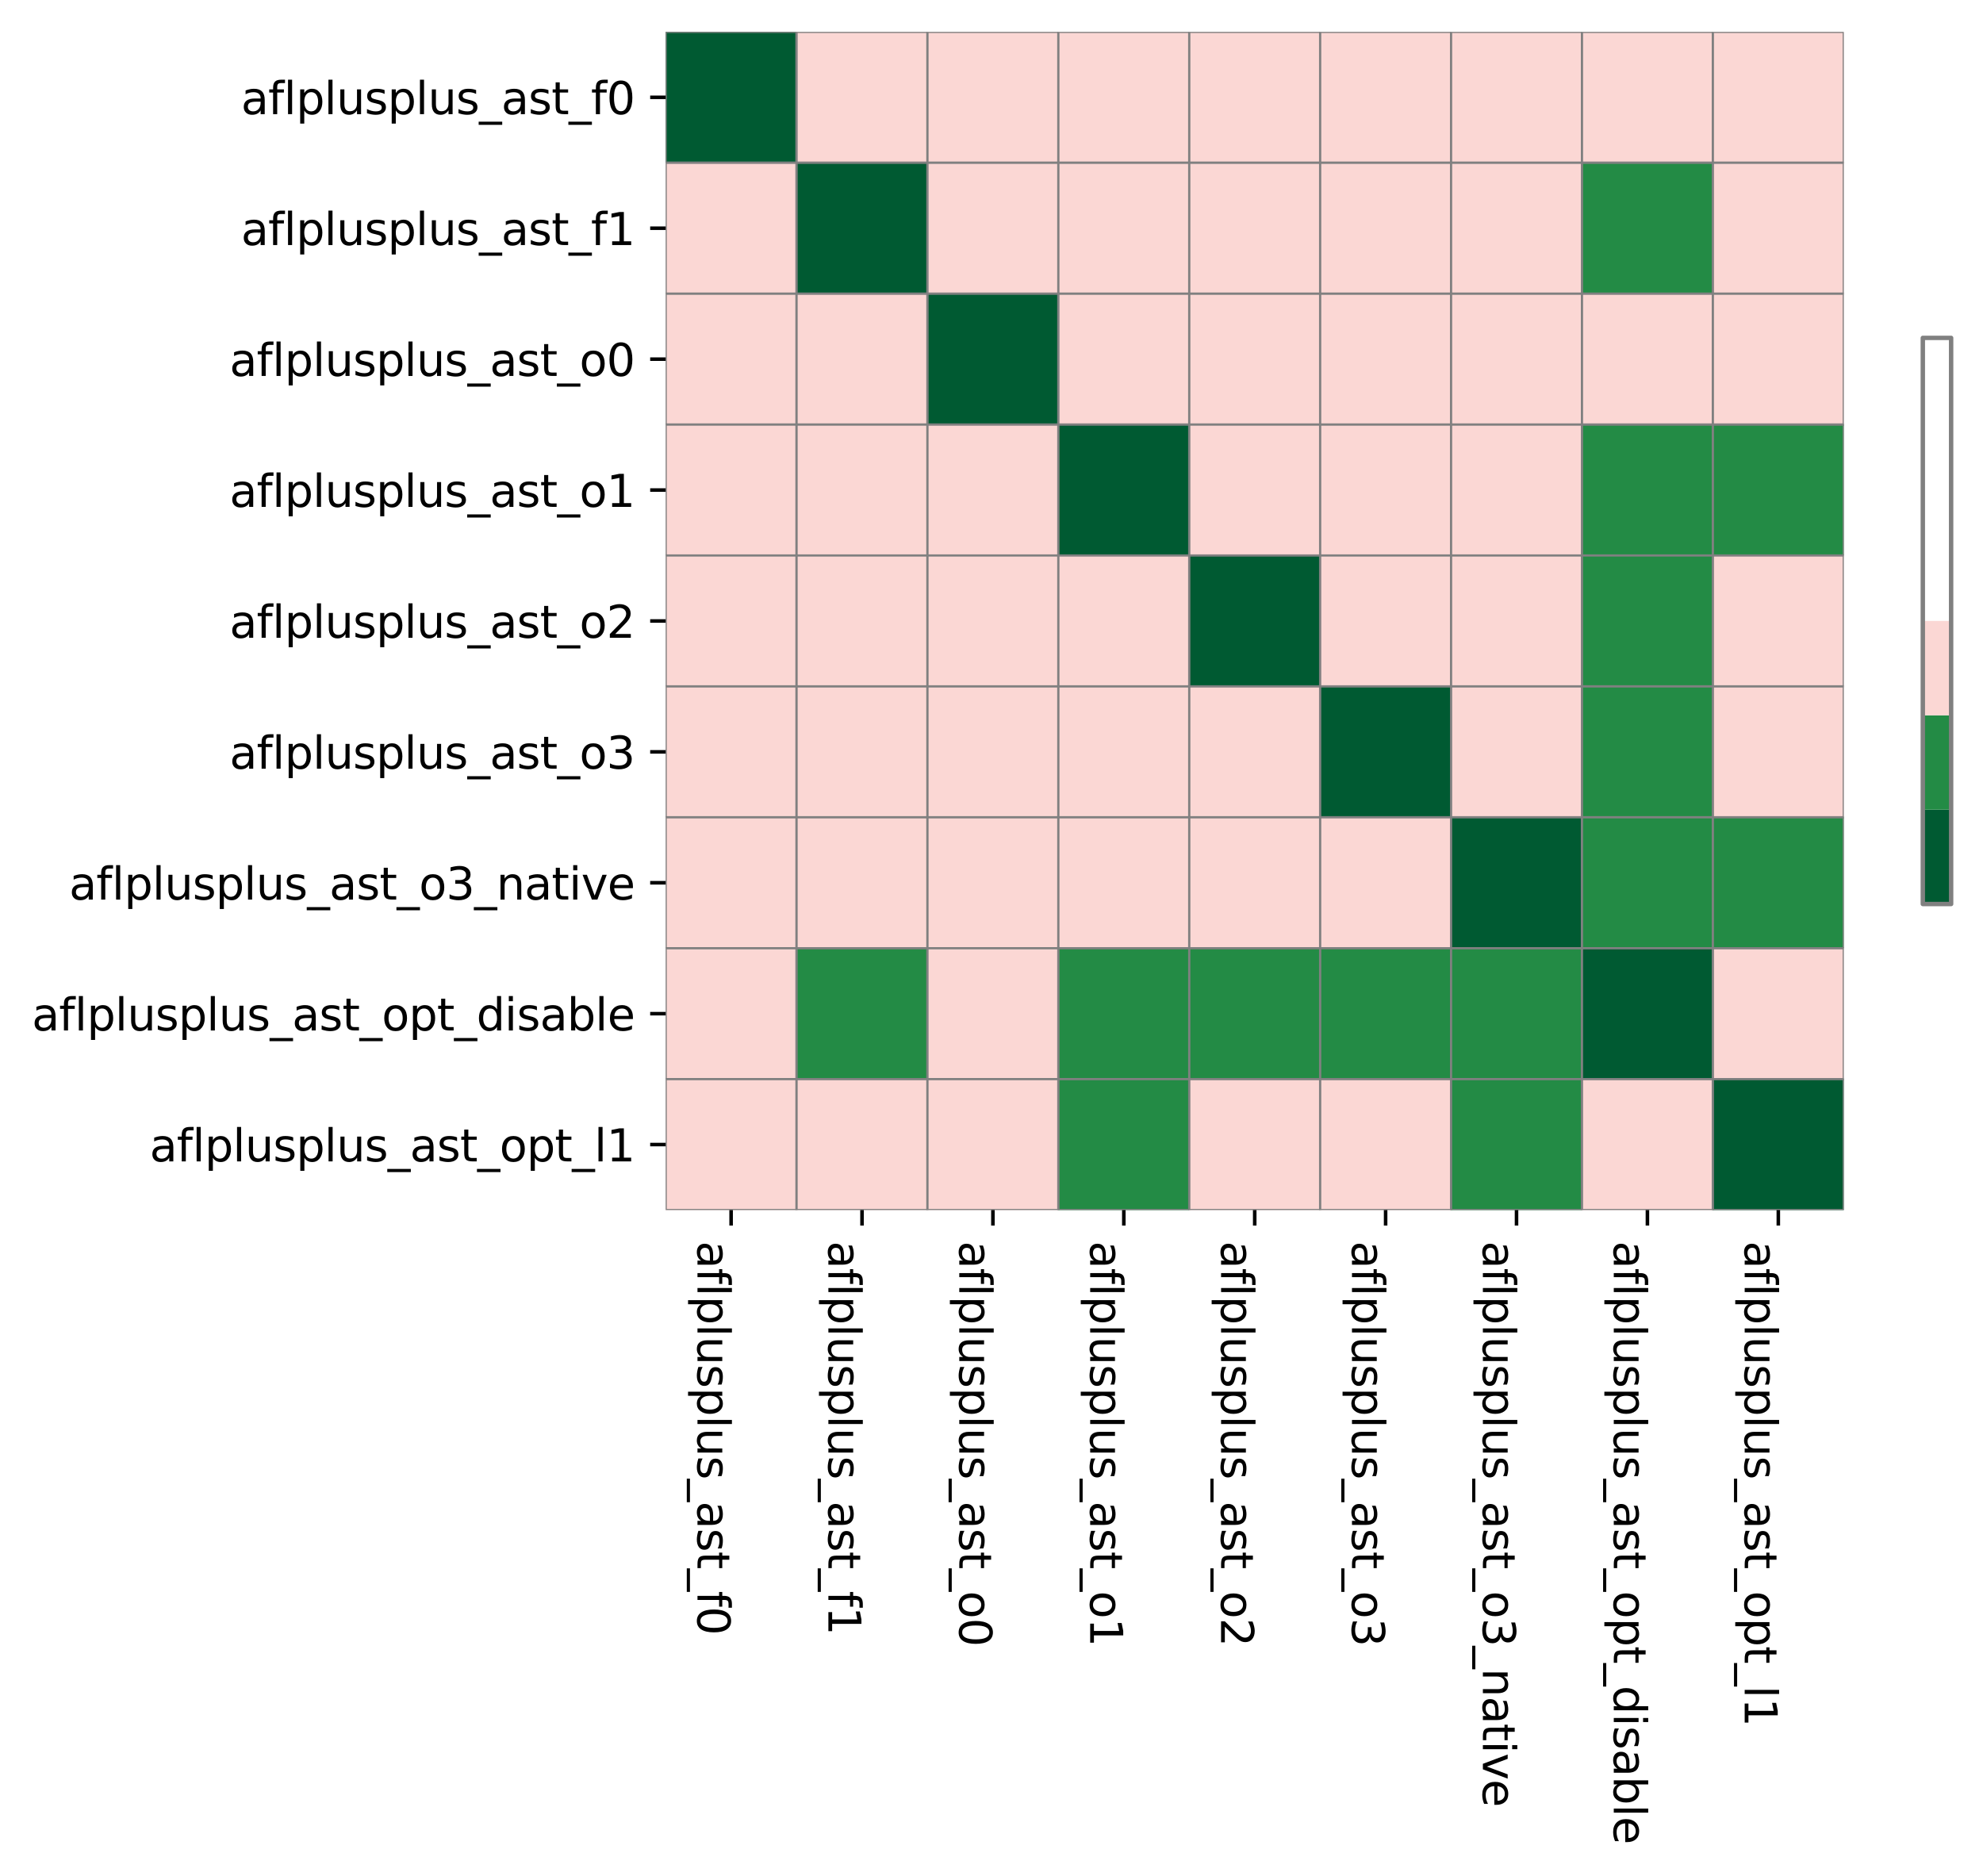 <?xml version="1.0" encoding="utf-8" standalone="no"?>
<!DOCTYPE svg PUBLIC "-//W3C//DTD SVG 1.1//EN"
  "http://www.w3.org/Graphics/SVG/1.1/DTD/svg11.dtd">
<svg xmlns:xlink="http://www.w3.org/1999/xlink" width="447.924pt" height="423.675pt" viewBox="0 0 447.924 423.675" xmlns="http://www.w3.org/2000/svg" version="1.1">
 <defs>
  <style type="text/css">*{stroke-linejoin: round; stroke-linecap: butt}</style>
 </defs>
 <g id="figure_1">
  <g id="patch_1">
   <path d="M -0 423.675 
L 447.924 423.675 
L 447.924 -0 
L -0 -0 
z
" style="fill: #ffffff"/>
  </g>
  <g id="axes_1">
   <g id="patch_2">
    <path d="M 150.363 273.312 
L 416.474 273.312 
L 416.474 7.2 
L 150.363 7.2 
z
" style="fill: #ffffff"/>
   </g>
   <g id="QuadMesh_1">
    <path d="M 150.363 7.2 
L 179.93 7.2 
L 179.93 36.768 
L 150.363 36.768 
L 150.363 7.2 
" clip-path="url(#p224a7bc289)" style="fill: #005a32; stroke: #808080; stroke-width: 0.5"/>
    <path d="M 179.93 7.2 
L 209.499 7.2 
L 209.499 36.768 
L 179.93 36.768 
L 179.93 7.2 
" clip-path="url(#p224a7bc289)" style="fill: #fbd7d4; stroke: #808080; stroke-width: 0.5"/>
    <path d="M 209.499 7.2 
L 239.066 7.2 
L 239.066 36.768 
L 209.499 36.768 
L 209.499 7.2 
" clip-path="url(#p224a7bc289)" style="fill: #fbd7d4; stroke: #808080; stroke-width: 0.5"/>
    <path d="M 239.066 7.2 
L 268.635 7.2 
L 268.635 36.768 
L 239.066 36.768 
L 239.066 7.2 
" clip-path="url(#p224a7bc289)" style="fill: #fbd7d4; stroke: #808080; stroke-width: 0.5"/>
    <path d="M 268.635 7.2 
L 298.202 7.2 
L 298.202 36.768 
L 268.635 36.768 
L 268.635 7.2 
" clip-path="url(#p224a7bc289)" style="fill: #fbd7d4; stroke: #808080; stroke-width: 0.5"/>
    <path d="M 298.202 7.2 
L 327.771 7.2 
L 327.771 36.768 
L 298.202 36.768 
L 298.202 7.2 
" clip-path="url(#p224a7bc289)" style="fill: #fbd7d4; stroke: #808080; stroke-width: 0.5"/>
    <path d="M 327.771 7.2 
L 357.339 7.2 
L 357.339 36.768 
L 327.771 36.768 
L 327.771 7.2 
" clip-path="url(#p224a7bc289)" style="fill: #fbd7d4; stroke: #808080; stroke-width: 0.5"/>
    <path d="M 357.339 7.2 
L 386.906 7.2 
L 386.906 36.768 
L 357.339 36.768 
L 357.339 7.2 
" clip-path="url(#p224a7bc289)" style="fill: #fbd7d4; stroke: #808080; stroke-width: 0.5"/>
    <path d="M 386.906 7.2 
L 416.474 7.2 
L 416.474 36.768 
L 386.906 36.768 
L 386.906 7.2 
" clip-path="url(#p224a7bc289)" style="fill: #fbd7d4; stroke: #808080; stroke-width: 0.5"/>
    <path d="M 150.363 36.768 
L 179.93 36.768 
L 179.93 66.336 
L 150.363 66.336 
L 150.363 36.768 
" clip-path="url(#p224a7bc289)" style="fill: #fbd7d4; stroke: #808080; stroke-width: 0.5"/>
    <path d="M 179.93 36.768 
L 209.499 36.768 
L 209.499 66.336 
L 179.93 66.336 
L 179.93 36.768 
" clip-path="url(#p224a7bc289)" style="fill: #005a32; stroke: #808080; stroke-width: 0.5"/>
    <path d="M 209.499 36.768 
L 239.066 36.768 
L 239.066 66.336 
L 209.499 66.336 
L 209.499 36.768 
" clip-path="url(#p224a7bc289)" style="fill: #fbd7d4; stroke: #808080; stroke-width: 0.5"/>
    <path d="M 239.066 36.768 
L 268.635 36.768 
L 268.635 66.336 
L 239.066 66.336 
L 239.066 36.768 
" clip-path="url(#p224a7bc289)" style="fill: #fbd7d4; stroke: #808080; stroke-width: 0.5"/>
    <path d="M 268.635 36.768 
L 298.202 36.768 
L 298.202 66.336 
L 268.635 66.336 
L 268.635 36.768 
" clip-path="url(#p224a7bc289)" style="fill: #fbd7d4; stroke: #808080; stroke-width: 0.5"/>
    <path d="M 298.202 36.768 
L 327.771 36.768 
L 327.771 66.336 
L 298.202 66.336 
L 298.202 36.768 
" clip-path="url(#p224a7bc289)" style="fill: #fbd7d4; stroke: #808080; stroke-width: 0.5"/>
    <path d="M 327.771 36.768 
L 357.339 36.768 
L 357.339 66.336 
L 327.771 66.336 
L 327.771 36.768 
" clip-path="url(#p224a7bc289)" style="fill: #fbd7d4; stroke: #808080; stroke-width: 0.5"/>
    <path d="M 357.339 36.768 
L 386.906 36.768 
L 386.906 66.336 
L 357.339 66.336 
L 357.339 36.768 
" clip-path="url(#p224a7bc289)" style="fill: #238b45; stroke: #808080; stroke-width: 0.5"/>
    <path d="M 386.906 36.768 
L 416.474 36.768 
L 416.474 66.336 
L 386.906 66.336 
L 386.906 36.768 
" clip-path="url(#p224a7bc289)" style="fill: #fbd7d4; stroke: #808080; stroke-width: 0.5"/>
    <path d="M 150.363 66.336 
L 179.93 66.336 
L 179.93 95.904 
L 150.363 95.904 
L 150.363 66.336 
" clip-path="url(#p224a7bc289)" style="fill: #fbd7d4; stroke: #808080; stroke-width: 0.5"/>
    <path d="M 179.93 66.336 
L 209.499 66.336 
L 209.499 95.904 
L 179.93 95.904 
L 179.93 66.336 
" clip-path="url(#p224a7bc289)" style="fill: #fbd7d4; stroke: #808080; stroke-width: 0.5"/>
    <path d="M 209.499 66.336 
L 239.066 66.336 
L 239.066 95.904 
L 209.499 95.904 
L 209.499 66.336 
" clip-path="url(#p224a7bc289)" style="fill: #005a32; stroke: #808080; stroke-width: 0.5"/>
    <path d="M 239.066 66.336 
L 268.635 66.336 
L 268.635 95.904 
L 239.066 95.904 
L 239.066 66.336 
" clip-path="url(#p224a7bc289)" style="fill: #fbd7d4; stroke: #808080; stroke-width: 0.5"/>
    <path d="M 268.635 66.336 
L 298.202 66.336 
L 298.202 95.904 
L 268.635 95.904 
L 268.635 66.336 
" clip-path="url(#p224a7bc289)" style="fill: #fbd7d4; stroke: #808080; stroke-width: 0.5"/>
    <path d="M 298.202 66.336 
L 327.771 66.336 
L 327.771 95.904 
L 298.202 95.904 
L 298.202 66.336 
" clip-path="url(#p224a7bc289)" style="fill: #fbd7d4; stroke: #808080; stroke-width: 0.5"/>
    <path d="M 327.771 66.336 
L 357.339 66.336 
L 357.339 95.904 
L 327.771 95.904 
L 327.771 66.336 
" clip-path="url(#p224a7bc289)" style="fill: #fbd7d4; stroke: #808080; stroke-width: 0.5"/>
    <path d="M 357.339 66.336 
L 386.906 66.336 
L 386.906 95.904 
L 357.339 95.904 
L 357.339 66.336 
" clip-path="url(#p224a7bc289)" style="fill: #fbd7d4; stroke: #808080; stroke-width: 0.5"/>
    <path d="M 386.906 66.336 
L 416.474 66.336 
L 416.474 95.904 
L 386.906 95.904 
L 386.906 66.336 
" clip-path="url(#p224a7bc289)" style="fill: #fbd7d4; stroke: #808080; stroke-width: 0.5"/>
    <path d="M 150.363 95.904 
L 179.93 95.904 
L 179.93 125.472 
L 150.363 125.472 
L 150.363 95.904 
" clip-path="url(#p224a7bc289)" style="fill: #fbd7d4; stroke: #808080; stroke-width: 0.5"/>
    <path d="M 179.93 95.904 
L 209.499 95.904 
L 209.499 125.472 
L 179.93 125.472 
L 179.93 95.904 
" clip-path="url(#p224a7bc289)" style="fill: #fbd7d4; stroke: #808080; stroke-width: 0.5"/>
    <path d="M 209.499 95.904 
L 239.066 95.904 
L 239.066 125.472 
L 209.499 125.472 
L 209.499 95.904 
" clip-path="url(#p224a7bc289)" style="fill: #fbd7d4; stroke: #808080; stroke-width: 0.5"/>
    <path d="M 239.066 95.904 
L 268.635 95.904 
L 268.635 125.472 
L 239.066 125.472 
L 239.066 95.904 
" clip-path="url(#p224a7bc289)" style="fill: #005a32; stroke: #808080; stroke-width: 0.5"/>
    <path d="M 268.635 95.904 
L 298.202 95.904 
L 298.202 125.472 
L 268.635 125.472 
L 268.635 95.904 
" clip-path="url(#p224a7bc289)" style="fill: #fbd7d4; stroke: #808080; stroke-width: 0.5"/>
    <path d="M 298.202 95.904 
L 327.771 95.904 
L 327.771 125.472 
L 298.202 125.472 
L 298.202 95.904 
" clip-path="url(#p224a7bc289)" style="fill: #fbd7d4; stroke: #808080; stroke-width: 0.5"/>
    <path d="M 327.771 95.904 
L 357.339 95.904 
L 357.339 125.472 
L 327.771 125.472 
L 327.771 95.904 
" clip-path="url(#p224a7bc289)" style="fill: #fbd7d4; stroke: #808080; stroke-width: 0.5"/>
    <path d="M 357.339 95.904 
L 386.906 95.904 
L 386.906 125.472 
L 357.339 125.472 
L 357.339 95.904 
" clip-path="url(#p224a7bc289)" style="fill: #238b45; stroke: #808080; stroke-width: 0.5"/>
    <path d="M 386.906 95.904 
L 416.474 95.904 
L 416.474 125.472 
L 386.906 125.472 
L 386.906 95.904 
" clip-path="url(#p224a7bc289)" style="fill: #238b45; stroke: #808080; stroke-width: 0.5"/>
    <path d="M 150.363 125.472 
L 179.93 125.472 
L 179.93 155.04 
L 150.363 155.04 
L 150.363 125.472 
" clip-path="url(#p224a7bc289)" style="fill: #fbd7d4; stroke: #808080; stroke-width: 0.5"/>
    <path d="M 179.93 125.472 
L 209.499 125.472 
L 209.499 155.04 
L 179.93 155.04 
L 179.93 125.472 
" clip-path="url(#p224a7bc289)" style="fill: #fbd7d4; stroke: #808080; stroke-width: 0.5"/>
    <path d="M 209.499 125.472 
L 239.066 125.472 
L 239.066 155.04 
L 209.499 155.04 
L 209.499 125.472 
" clip-path="url(#p224a7bc289)" style="fill: #fbd7d4; stroke: #808080; stroke-width: 0.5"/>
    <path d="M 239.066 125.472 
L 268.635 125.472 
L 268.635 155.04 
L 239.066 155.04 
L 239.066 125.472 
" clip-path="url(#p224a7bc289)" style="fill: #fbd7d4; stroke: #808080; stroke-width: 0.5"/>
    <path d="M 268.635 125.472 
L 298.202 125.472 
L 298.202 155.04 
L 268.635 155.04 
L 268.635 125.472 
" clip-path="url(#p224a7bc289)" style="fill: #005a32; stroke: #808080; stroke-width: 0.5"/>
    <path d="M 298.202 125.472 
L 327.771 125.472 
L 327.771 155.04 
L 298.202 155.04 
L 298.202 125.472 
" clip-path="url(#p224a7bc289)" style="fill: #fbd7d4; stroke: #808080; stroke-width: 0.5"/>
    <path d="M 327.771 125.472 
L 357.339 125.472 
L 357.339 155.04 
L 327.771 155.04 
L 327.771 125.472 
" clip-path="url(#p224a7bc289)" style="fill: #fbd7d4; stroke: #808080; stroke-width: 0.5"/>
    <path d="M 357.339 125.472 
L 386.906 125.472 
L 386.906 155.04 
L 357.339 155.04 
L 357.339 125.472 
" clip-path="url(#p224a7bc289)" style="fill: #238b45; stroke: #808080; stroke-width: 0.5"/>
    <path d="M 386.906 125.472 
L 416.474 125.472 
L 416.474 155.04 
L 386.906 155.04 
L 386.906 125.472 
" clip-path="url(#p224a7bc289)" style="fill: #fbd7d4; stroke: #808080; stroke-width: 0.5"/>
    <path d="M 150.363 155.04 
L 179.93 155.04 
L 179.93 184.608 
L 150.363 184.608 
L 150.363 155.04 
" clip-path="url(#p224a7bc289)" style="fill: #fbd7d4; stroke: #808080; stroke-width: 0.5"/>
    <path d="M 179.93 155.04 
L 209.499 155.04 
L 209.499 184.608 
L 179.93 184.608 
L 179.93 155.04 
" clip-path="url(#p224a7bc289)" style="fill: #fbd7d4; stroke: #808080; stroke-width: 0.5"/>
    <path d="M 209.499 155.04 
L 239.066 155.04 
L 239.066 184.608 
L 209.499 184.608 
L 209.499 155.04 
" clip-path="url(#p224a7bc289)" style="fill: #fbd7d4; stroke: #808080; stroke-width: 0.5"/>
    <path d="M 239.066 155.04 
L 268.635 155.04 
L 268.635 184.608 
L 239.066 184.608 
L 239.066 155.04 
" clip-path="url(#p224a7bc289)" style="fill: #fbd7d4; stroke: #808080; stroke-width: 0.5"/>
    <path d="M 268.635 155.04 
L 298.202 155.04 
L 298.202 184.608 
L 268.635 184.608 
L 268.635 155.04 
" clip-path="url(#p224a7bc289)" style="fill: #fbd7d4; stroke: #808080; stroke-width: 0.5"/>
    <path d="M 298.202 155.04 
L 327.771 155.04 
L 327.771 184.608 
L 298.202 184.608 
L 298.202 155.04 
" clip-path="url(#p224a7bc289)" style="fill: #005a32; stroke: #808080; stroke-width: 0.5"/>
    <path d="M 327.771 155.04 
L 357.339 155.04 
L 357.339 184.608 
L 327.771 184.608 
L 327.771 155.04 
" clip-path="url(#p224a7bc289)" style="fill: #fbd7d4; stroke: #808080; stroke-width: 0.5"/>
    <path d="M 357.339 155.04 
L 386.906 155.04 
L 386.906 184.608 
L 357.339 184.608 
L 357.339 155.04 
" clip-path="url(#p224a7bc289)" style="fill: #238b45; stroke: #808080; stroke-width: 0.5"/>
    <path d="M 386.906 155.04 
L 416.474 155.04 
L 416.474 184.608 
L 386.906 184.608 
L 386.906 155.04 
" clip-path="url(#p224a7bc289)" style="fill: #fbd7d4; stroke: #808080; stroke-width: 0.5"/>
    <path d="M 150.363 184.608 
L 179.93 184.608 
L 179.93 214.176 
L 150.363 214.176 
L 150.363 184.608 
" clip-path="url(#p224a7bc289)" style="fill: #fbd7d4; stroke: #808080; stroke-width: 0.5"/>
    <path d="M 179.93 184.608 
L 209.499 184.608 
L 209.499 214.176 
L 179.93 214.176 
L 179.93 184.608 
" clip-path="url(#p224a7bc289)" style="fill: #fbd7d4; stroke: #808080; stroke-width: 0.5"/>
    <path d="M 209.499 184.608 
L 239.066 184.608 
L 239.066 214.176 
L 209.499 214.176 
L 209.499 184.608 
" clip-path="url(#p224a7bc289)" style="fill: #fbd7d4; stroke: #808080; stroke-width: 0.5"/>
    <path d="M 239.066 184.608 
L 268.635 184.608 
L 268.635 214.176 
L 239.066 214.176 
L 239.066 184.608 
" clip-path="url(#p224a7bc289)" style="fill: #fbd7d4; stroke: #808080; stroke-width: 0.5"/>
    <path d="M 268.635 184.608 
L 298.202 184.608 
L 298.202 214.176 
L 268.635 214.176 
L 268.635 184.608 
" clip-path="url(#p224a7bc289)" style="fill: #fbd7d4; stroke: #808080; stroke-width: 0.5"/>
    <path d="M 298.202 184.608 
L 327.771 184.608 
L 327.771 214.176 
L 298.202 214.176 
L 298.202 184.608 
" clip-path="url(#p224a7bc289)" style="fill: #fbd7d4; stroke: #808080; stroke-width: 0.5"/>
    <path d="M 327.771 184.608 
L 357.339 184.608 
L 357.339 214.176 
L 327.771 214.176 
L 327.771 184.608 
" clip-path="url(#p224a7bc289)" style="fill: #005a32; stroke: #808080; stroke-width: 0.5"/>
    <path d="M 357.339 184.608 
L 386.906 184.608 
L 386.906 214.176 
L 357.339 214.176 
L 357.339 184.608 
" clip-path="url(#p224a7bc289)" style="fill: #238b45; stroke: #808080; stroke-width: 0.5"/>
    <path d="M 386.906 184.608 
L 416.474 184.608 
L 416.474 214.176 
L 386.906 214.176 
L 386.906 184.608 
" clip-path="url(#p224a7bc289)" style="fill: #238b45; stroke: #808080; stroke-width: 0.5"/>
    <path d="M 150.363 214.176 
L 179.93 214.176 
L 179.93 243.744 
L 150.363 243.744 
L 150.363 214.176 
" clip-path="url(#p224a7bc289)" style="fill: #fbd7d4; stroke: #808080; stroke-width: 0.5"/>
    <path d="M 179.93 214.176 
L 209.499 214.176 
L 209.499 243.744 
L 179.93 243.744 
L 179.93 214.176 
" clip-path="url(#p224a7bc289)" style="fill: #238b45; stroke: #808080; stroke-width: 0.5"/>
    <path d="M 209.499 214.176 
L 239.066 214.176 
L 239.066 243.744 
L 209.499 243.744 
L 209.499 214.176 
" clip-path="url(#p224a7bc289)" style="fill: #fbd7d4; stroke: #808080; stroke-width: 0.5"/>
    <path d="M 239.066 214.176 
L 268.635 214.176 
L 268.635 243.744 
L 239.066 243.744 
L 239.066 214.176 
" clip-path="url(#p224a7bc289)" style="fill: #238b45; stroke: #808080; stroke-width: 0.5"/>
    <path d="M 268.635 214.176 
L 298.202 214.176 
L 298.202 243.744 
L 268.635 243.744 
L 268.635 214.176 
" clip-path="url(#p224a7bc289)" style="fill: #238b45; stroke: #808080; stroke-width: 0.5"/>
    <path d="M 298.202 214.176 
L 327.771 214.176 
L 327.771 243.744 
L 298.202 243.744 
L 298.202 214.176 
" clip-path="url(#p224a7bc289)" style="fill: #238b45; stroke: #808080; stroke-width: 0.5"/>
    <path d="M 327.771 214.176 
L 357.339 214.176 
L 357.339 243.744 
L 327.771 243.744 
L 327.771 214.176 
" clip-path="url(#p224a7bc289)" style="fill: #238b45; stroke: #808080; stroke-width: 0.5"/>
    <path d="M 357.339 214.176 
L 386.906 214.176 
L 386.906 243.744 
L 357.339 243.744 
L 357.339 214.176 
" clip-path="url(#p224a7bc289)" style="fill: #005a32; stroke: #808080; stroke-width: 0.5"/>
    <path d="M 386.906 214.176 
L 416.474 214.176 
L 416.474 243.744 
L 386.906 243.744 
L 386.906 214.176 
" clip-path="url(#p224a7bc289)" style="fill: #fbd7d4; stroke: #808080; stroke-width: 0.5"/>
    <path d="M 150.363 243.744 
L 179.93 243.744 
L 179.93 273.312 
L 150.363 273.312 
L 150.363 243.744 
" clip-path="url(#p224a7bc289)" style="fill: #fbd7d4; stroke: #808080; stroke-width: 0.5"/>
    <path d="M 179.93 243.744 
L 209.499 243.744 
L 209.499 273.312 
L 179.93 273.312 
L 179.93 243.744 
" clip-path="url(#p224a7bc289)" style="fill: #fbd7d4; stroke: #808080; stroke-width: 0.5"/>
    <path d="M 209.499 243.744 
L 239.066 243.744 
L 239.066 273.312 
L 209.499 273.312 
L 209.499 243.744 
" clip-path="url(#p224a7bc289)" style="fill: #fbd7d4; stroke: #808080; stroke-width: 0.5"/>
    <path d="M 239.066 243.744 
L 268.635 243.744 
L 268.635 273.312 
L 239.066 273.312 
L 239.066 243.744 
" clip-path="url(#p224a7bc289)" style="fill: #238b45; stroke: #808080; stroke-width: 0.5"/>
    <path d="M 268.635 243.744 
L 298.202 243.744 
L 298.202 273.312 
L 268.635 273.312 
L 268.635 243.744 
" clip-path="url(#p224a7bc289)" style="fill: #fbd7d4; stroke: #808080; stroke-width: 0.5"/>
    <path d="M 298.202 243.744 
L 327.771 243.744 
L 327.771 273.312 
L 298.202 273.312 
L 298.202 243.744 
" clip-path="url(#p224a7bc289)" style="fill: #fbd7d4; stroke: #808080; stroke-width: 0.5"/>
    <path d="M 327.771 243.744 
L 357.339 243.744 
L 357.339 273.312 
L 327.771 273.312 
L 327.771 243.744 
" clip-path="url(#p224a7bc289)" style="fill: #238b45; stroke: #808080; stroke-width: 0.5"/>
    <path d="M 357.339 243.744 
L 386.906 243.744 
L 386.906 273.312 
L 357.339 273.312 
L 357.339 243.744 
" clip-path="url(#p224a7bc289)" style="fill: #fbd7d4; stroke: #808080; stroke-width: 0.5"/>
    <path d="M 386.906 243.744 
L 416.474 243.744 
L 416.474 273.312 
L 386.906 273.312 
L 386.906 243.744 
" clip-path="url(#p224a7bc289)" style="fill: #005a32; stroke: #808080; stroke-width: 0.5"/>
   </g>
   <g id="matplotlib.axis_1">
    <g id="xtick_1">
     <g id="line2d_1">
      <defs>
       <path id="m27d49d7684" d="M 0 0 
L 0 3.5 
" style="stroke: #000000; stroke-width: 0.8"/>
      </defs>
      <g>
       <use xlink:href="#m27d49d7684" x="165.147" y="273.312" style="stroke: #000000; stroke-width: 0.8"/>
      </g>
     </g>
     <g id="text_1">
      <!-- aflplusplus_ast_f0 -->
      <g transform="translate(157.548 280.312)rotate(-270)scale(0.1 -0.1)">
       <defs>
        <path id="DejaVuSans-61" d="M 2194 1759 
Q 1497 1759 1228 1600 
Q 959 1441 959 1056 
Q 959 750 1161 570 
Q 1363 391 1709 391 
Q 2188 391 2477 730 
Q 2766 1069 2766 1631 
L 2766 1759 
L 2194 1759 
z
M 3341 1997 
L 3341 0 
L 2766 0 
L 2766 531 
Q 2569 213 2275 61 
Q 1981 -91 1556 -91 
Q 1019 -91 701 211 
Q 384 513 384 1019 
Q 384 1609 779 1909 
Q 1175 2209 1959 2209 
L 2766 2209 
L 2766 2266 
Q 2766 2663 2505 2880 
Q 2244 3097 1772 3097 
Q 1472 3097 1187 3025 
Q 903 2953 641 2809 
L 641 3341 
Q 956 3463 1253 3523 
Q 1550 3584 1831 3584 
Q 2591 3584 2966 3190 
Q 3341 2797 3341 1997 
z
" transform="scale(0.016)"/>
        <path id="DejaVuSans-66" d="M 2375 4863 
L 2375 4384 
L 1825 4384 
Q 1516 4384 1395 4259 
Q 1275 4134 1275 3809 
L 1275 3500 
L 2222 3500 
L 2222 3053 
L 1275 3053 
L 1275 0 
L 697 0 
L 697 3053 
L 147 3053 
L 147 3500 
L 697 3500 
L 697 3744 
Q 697 4328 969 4595 
Q 1241 4863 1831 4863 
L 2375 4863 
z
" transform="scale(0.016)"/>
        <path id="DejaVuSans-6c" d="M 603 4863 
L 1178 4863 
L 1178 0 
L 603 0 
L 603 4863 
z
" transform="scale(0.016)"/>
        <path id="DejaVuSans-70" d="M 1159 525 
L 1159 -1331 
L 581 -1331 
L 581 3500 
L 1159 3500 
L 1159 2969 
Q 1341 3281 1617 3432 
Q 1894 3584 2278 3584 
Q 2916 3584 3314 3078 
Q 3713 2572 3713 1747 
Q 3713 922 3314 415 
Q 2916 -91 2278 -91 
Q 1894 -91 1617 61 
Q 1341 213 1159 525 
z
M 3116 1747 
Q 3116 2381 2855 2742 
Q 2594 3103 2138 3103 
Q 1681 3103 1420 2742 
Q 1159 2381 1159 1747 
Q 1159 1113 1420 752 
Q 1681 391 2138 391 
Q 2594 391 2855 752 
Q 3116 1113 3116 1747 
z
" transform="scale(0.016)"/>
        <path id="DejaVuSans-75" d="M 544 1381 
L 544 3500 
L 1119 3500 
L 1119 1403 
Q 1119 906 1312 657 
Q 1506 409 1894 409 
Q 2359 409 2629 706 
Q 2900 1003 2900 1516 
L 2900 3500 
L 3475 3500 
L 3475 0 
L 2900 0 
L 2900 538 
Q 2691 219 2414 64 
Q 2138 -91 1772 -91 
Q 1169 -91 856 284 
Q 544 659 544 1381 
z
M 1991 3584 
L 1991 3584 
z
" transform="scale(0.016)"/>
        <path id="DejaVuSans-73" d="M 2834 3397 
L 2834 2853 
Q 2591 2978 2328 3040 
Q 2066 3103 1784 3103 
Q 1356 3103 1142 2972 
Q 928 2841 928 2578 
Q 928 2378 1081 2264 
Q 1234 2150 1697 2047 
L 1894 2003 
Q 2506 1872 2764 1633 
Q 3022 1394 3022 966 
Q 3022 478 2636 193 
Q 2250 -91 1575 -91 
Q 1294 -91 989 -36 
Q 684 19 347 128 
L 347 722 
Q 666 556 975 473 
Q 1284 391 1588 391 
Q 1994 391 2212 530 
Q 2431 669 2431 922 
Q 2431 1156 2273 1281 
Q 2116 1406 1581 1522 
L 1381 1569 
Q 847 1681 609 1914 
Q 372 2147 372 2553 
Q 372 3047 722 3315 
Q 1072 3584 1716 3584 
Q 2034 3584 2315 3537 
Q 2597 3491 2834 3397 
z
" transform="scale(0.016)"/>
        <path id="DejaVuSans-5f" d="M 3263 -1063 
L 3263 -1509 
L -63 -1509 
L -63 -1063 
L 3263 -1063 
z
" transform="scale(0.016)"/>
        <path id="DejaVuSans-74" d="M 1172 4494 
L 1172 3500 
L 2356 3500 
L 2356 3053 
L 1172 3053 
L 1172 1153 
Q 1172 725 1289 603 
Q 1406 481 1766 481 
L 2356 481 
L 2356 0 
L 1766 0 
Q 1100 0 847 248 
Q 594 497 594 1153 
L 594 3053 
L 172 3053 
L 172 3500 
L 594 3500 
L 594 4494 
L 1172 4494 
z
" transform="scale(0.016)"/>
        <path id="DejaVuSans-30" d="M 2034 4250 
Q 1547 4250 1301 3770 
Q 1056 3291 1056 2328 
Q 1056 1369 1301 889 
Q 1547 409 2034 409 
Q 2525 409 2770 889 
Q 3016 1369 3016 2328 
Q 3016 3291 2770 3770 
Q 2525 4250 2034 4250 
z
M 2034 4750 
Q 2819 4750 3233 4129 
Q 3647 3509 3647 2328 
Q 3647 1150 3233 529 
Q 2819 -91 2034 -91 
Q 1250 -91 836 529 
Q 422 1150 422 2328 
Q 422 3509 836 4129 
Q 1250 4750 2034 4750 
z
" transform="scale(0.016)"/>
       </defs>
       <use xlink:href="#DejaVuSans-61"/>
       <use xlink:href="#DejaVuSans-66" x="61.279"/>
       <use xlink:href="#DejaVuSans-6c" x="96.484"/>
       <use xlink:href="#DejaVuSans-70" x="124.268"/>
       <use xlink:href="#DejaVuSans-6c" x="187.744"/>
       <use xlink:href="#DejaVuSans-75" x="215.527"/>
       <use xlink:href="#DejaVuSans-73" x="278.906"/>
       <use xlink:href="#DejaVuSans-70" x="331.006"/>
       <use xlink:href="#DejaVuSans-6c" x="394.482"/>
       <use xlink:href="#DejaVuSans-75" x="422.266"/>
       <use xlink:href="#DejaVuSans-73" x="485.645"/>
       <use xlink:href="#DejaVuSans-5f" x="537.744"/>
       <use xlink:href="#DejaVuSans-61" x="587.744"/>
       <use xlink:href="#DejaVuSans-73" x="649.023"/>
       <use xlink:href="#DejaVuSans-74" x="701.123"/>
       <use xlink:href="#DejaVuSans-5f" x="740.332"/>
       <use xlink:href="#DejaVuSans-66" x="790.332"/>
       <use xlink:href="#DejaVuSans-30" x="825.537"/>
      </g>
     </g>
    </g>
    <g id="xtick_2">
     <g id="line2d_2">
      <g>
       <use xlink:href="#m27d49d7684" x="194.714" y="273.312" style="stroke: #000000; stroke-width: 0.8"/>
      </g>
     </g>
     <g id="text_2">
      <!-- aflplusplus_ast_f1 -->
      <g transform="translate(187.116 280.312)rotate(-270)scale(0.1 -0.1)">
       <defs>
        <path id="DejaVuSans-31" d="M 794 531 
L 1825 531 
L 1825 4091 
L 703 3866 
L 703 4441 
L 1819 4666 
L 2450 4666 
L 2450 531 
L 3481 531 
L 3481 0 
L 794 0 
L 794 531 
z
" transform="scale(0.016)"/>
       </defs>
       <use xlink:href="#DejaVuSans-61"/>
       <use xlink:href="#DejaVuSans-66" x="61.279"/>
       <use xlink:href="#DejaVuSans-6c" x="96.484"/>
       <use xlink:href="#DejaVuSans-70" x="124.268"/>
       <use xlink:href="#DejaVuSans-6c" x="187.744"/>
       <use xlink:href="#DejaVuSans-75" x="215.527"/>
       <use xlink:href="#DejaVuSans-73" x="278.906"/>
       <use xlink:href="#DejaVuSans-70" x="331.006"/>
       <use xlink:href="#DejaVuSans-6c" x="394.482"/>
       <use xlink:href="#DejaVuSans-75" x="422.266"/>
       <use xlink:href="#DejaVuSans-73" x="485.645"/>
       <use xlink:href="#DejaVuSans-5f" x="537.744"/>
       <use xlink:href="#DejaVuSans-61" x="587.744"/>
       <use xlink:href="#DejaVuSans-73" x="649.023"/>
       <use xlink:href="#DejaVuSans-74" x="701.123"/>
       <use xlink:href="#DejaVuSans-5f" x="740.332"/>
       <use xlink:href="#DejaVuSans-66" x="790.332"/>
       <use xlink:href="#DejaVuSans-31" x="825.537"/>
      </g>
     </g>
    </g>
    <g id="xtick_3">
     <g id="line2d_3">
      <g>
       <use xlink:href="#m27d49d7684" x="224.282" y="273.312" style="stroke: #000000; stroke-width: 0.8"/>
      </g>
     </g>
     <g id="text_3">
      <!-- aflplusplus_ast_o0 -->
      <g transform="translate(216.684 280.312)rotate(-270)scale(0.1 -0.1)">
       <defs>
        <path id="DejaVuSans-6f" d="M 1959 3097 
Q 1497 3097 1228 2736 
Q 959 2375 959 1747 
Q 959 1119 1226 758 
Q 1494 397 1959 397 
Q 2419 397 2687 759 
Q 2956 1122 2956 1747 
Q 2956 2369 2687 2733 
Q 2419 3097 1959 3097 
z
M 1959 3584 
Q 2709 3584 3137 3096 
Q 3566 2609 3566 1747 
Q 3566 888 3137 398 
Q 2709 -91 1959 -91 
Q 1206 -91 779 398 
Q 353 888 353 1747 
Q 353 2609 779 3096 
Q 1206 3584 1959 3584 
z
" transform="scale(0.016)"/>
       </defs>
       <use xlink:href="#DejaVuSans-61"/>
       <use xlink:href="#DejaVuSans-66" x="61.279"/>
       <use xlink:href="#DejaVuSans-6c" x="96.484"/>
       <use xlink:href="#DejaVuSans-70" x="124.268"/>
       <use xlink:href="#DejaVuSans-6c" x="187.744"/>
       <use xlink:href="#DejaVuSans-75" x="215.527"/>
       <use xlink:href="#DejaVuSans-73" x="278.906"/>
       <use xlink:href="#DejaVuSans-70" x="331.006"/>
       <use xlink:href="#DejaVuSans-6c" x="394.482"/>
       <use xlink:href="#DejaVuSans-75" x="422.266"/>
       <use xlink:href="#DejaVuSans-73" x="485.645"/>
       <use xlink:href="#DejaVuSans-5f" x="537.744"/>
       <use xlink:href="#DejaVuSans-61" x="587.744"/>
       <use xlink:href="#DejaVuSans-73" x="649.023"/>
       <use xlink:href="#DejaVuSans-74" x="701.123"/>
       <use xlink:href="#DejaVuSans-5f" x="740.332"/>
       <use xlink:href="#DejaVuSans-6f" x="790.332"/>
       <use xlink:href="#DejaVuSans-30" x="851.514"/>
      </g>
     </g>
    </g>
    <g id="xtick_4">
     <g id="line2d_4">
      <g>
       <use xlink:href="#m27d49d7684" x="253.851" y="273.312" style="stroke: #000000; stroke-width: 0.8"/>
      </g>
     </g>
     <g id="text_4">
      <!-- aflplusplus_ast_o1 -->
      <g transform="translate(246.252 280.312)rotate(-270)scale(0.1 -0.1)">
       <use xlink:href="#DejaVuSans-61"/>
       <use xlink:href="#DejaVuSans-66" x="61.279"/>
       <use xlink:href="#DejaVuSans-6c" x="96.484"/>
       <use xlink:href="#DejaVuSans-70" x="124.268"/>
       <use xlink:href="#DejaVuSans-6c" x="187.744"/>
       <use xlink:href="#DejaVuSans-75" x="215.527"/>
       <use xlink:href="#DejaVuSans-73" x="278.906"/>
       <use xlink:href="#DejaVuSans-70" x="331.006"/>
       <use xlink:href="#DejaVuSans-6c" x="394.482"/>
       <use xlink:href="#DejaVuSans-75" x="422.266"/>
       <use xlink:href="#DejaVuSans-73" x="485.645"/>
       <use xlink:href="#DejaVuSans-5f" x="537.744"/>
       <use xlink:href="#DejaVuSans-61" x="587.744"/>
       <use xlink:href="#DejaVuSans-73" x="649.023"/>
       <use xlink:href="#DejaVuSans-74" x="701.123"/>
       <use xlink:href="#DejaVuSans-5f" x="740.332"/>
       <use xlink:href="#DejaVuSans-6f" x="790.332"/>
       <use xlink:href="#DejaVuSans-31" x="851.514"/>
      </g>
     </g>
    </g>
    <g id="xtick_5">
     <g id="line2d_5">
      <g>
       <use xlink:href="#m27d49d7684" x="283.418" y="273.312" style="stroke: #000000; stroke-width: 0.8"/>
      </g>
     </g>
     <g id="text_5">
      <!-- aflplusplus_ast_o2 -->
      <g transform="translate(275.82 280.312)rotate(-270)scale(0.1 -0.1)">
       <defs>
        <path id="DejaVuSans-32" d="M 1228 531 
L 3431 531 
L 3431 0 
L 469 0 
L 469 531 
Q 828 903 1448 1529 
Q 2069 2156 2228 2338 
Q 2531 2678 2651 2914 
Q 2772 3150 2772 3378 
Q 2772 3750 2511 3984 
Q 2250 4219 1831 4219 
Q 1534 4219 1204 4116 
Q 875 4013 500 3803 
L 500 4441 
Q 881 4594 1212 4672 
Q 1544 4750 1819 4750 
Q 2544 4750 2975 4387 
Q 3406 4025 3406 3419 
Q 3406 3131 3298 2873 
Q 3191 2616 2906 2266 
Q 2828 2175 2409 1742 
Q 1991 1309 1228 531 
z
" transform="scale(0.016)"/>
       </defs>
       <use xlink:href="#DejaVuSans-61"/>
       <use xlink:href="#DejaVuSans-66" x="61.279"/>
       <use xlink:href="#DejaVuSans-6c" x="96.484"/>
       <use xlink:href="#DejaVuSans-70" x="124.268"/>
       <use xlink:href="#DejaVuSans-6c" x="187.744"/>
       <use xlink:href="#DejaVuSans-75" x="215.527"/>
       <use xlink:href="#DejaVuSans-73" x="278.906"/>
       <use xlink:href="#DejaVuSans-70" x="331.006"/>
       <use xlink:href="#DejaVuSans-6c" x="394.482"/>
       <use xlink:href="#DejaVuSans-75" x="422.266"/>
       <use xlink:href="#DejaVuSans-73" x="485.645"/>
       <use xlink:href="#DejaVuSans-5f" x="537.744"/>
       <use xlink:href="#DejaVuSans-61" x="587.744"/>
       <use xlink:href="#DejaVuSans-73" x="649.023"/>
       <use xlink:href="#DejaVuSans-74" x="701.123"/>
       <use xlink:href="#DejaVuSans-5f" x="740.332"/>
       <use xlink:href="#DejaVuSans-6f" x="790.332"/>
       <use xlink:href="#DejaVuSans-32" x="851.514"/>
      </g>
     </g>
    </g>
    <g id="xtick_6">
     <g id="line2d_6">
      <g>
       <use xlink:href="#m27d49d7684" x="312.986" y="273.312" style="stroke: #000000; stroke-width: 0.8"/>
      </g>
     </g>
     <g id="text_6">
      <!-- aflplusplus_ast_o3 -->
      <g transform="translate(305.388 280.312)rotate(-270)scale(0.1 -0.1)">
       <defs>
        <path id="DejaVuSans-33" d="M 2597 2516 
Q 3050 2419 3304 2112 
Q 3559 1806 3559 1356 
Q 3559 666 3084 287 
Q 2609 -91 1734 -91 
Q 1441 -91 1130 -33 
Q 819 25 488 141 
L 488 750 
Q 750 597 1062 519 
Q 1375 441 1716 441 
Q 2309 441 2620 675 
Q 2931 909 2931 1356 
Q 2931 1769 2642 2001 
Q 2353 2234 1838 2234 
L 1294 2234 
L 1294 2753 
L 1863 2753 
Q 2328 2753 2575 2939 
Q 2822 3125 2822 3475 
Q 2822 3834 2567 4026 
Q 2313 4219 1838 4219 
Q 1578 4219 1281 4162 
Q 984 4106 628 3988 
L 628 4550 
Q 988 4650 1302 4700 
Q 1616 4750 1894 4750 
Q 2613 4750 3031 4423 
Q 3450 4097 3450 3541 
Q 3450 3153 3228 2886 
Q 3006 2619 2597 2516 
z
" transform="scale(0.016)"/>
       </defs>
       <use xlink:href="#DejaVuSans-61"/>
       <use xlink:href="#DejaVuSans-66" x="61.279"/>
       <use xlink:href="#DejaVuSans-6c" x="96.484"/>
       <use xlink:href="#DejaVuSans-70" x="124.268"/>
       <use xlink:href="#DejaVuSans-6c" x="187.744"/>
       <use xlink:href="#DejaVuSans-75" x="215.527"/>
       <use xlink:href="#DejaVuSans-73" x="278.906"/>
       <use xlink:href="#DejaVuSans-70" x="331.006"/>
       <use xlink:href="#DejaVuSans-6c" x="394.482"/>
       <use xlink:href="#DejaVuSans-75" x="422.266"/>
       <use xlink:href="#DejaVuSans-73" x="485.645"/>
       <use xlink:href="#DejaVuSans-5f" x="537.744"/>
       <use xlink:href="#DejaVuSans-61" x="587.744"/>
       <use xlink:href="#DejaVuSans-73" x="649.023"/>
       <use xlink:href="#DejaVuSans-74" x="701.123"/>
       <use xlink:href="#DejaVuSans-5f" x="740.332"/>
       <use xlink:href="#DejaVuSans-6f" x="790.332"/>
       <use xlink:href="#DejaVuSans-33" x="851.514"/>
      </g>
     </g>
    </g>
    <g id="xtick_7">
     <g id="line2d_7">
      <g>
       <use xlink:href="#m27d49d7684" x="342.555" y="273.312" style="stroke: #000000; stroke-width: 0.8"/>
      </g>
     </g>
     <g id="text_7">
      <!-- aflplusplus_ast_o3_native -->
      <g transform="translate(334.956 280.312)rotate(-270)scale(0.1 -0.1)">
       <defs>
        <path id="DejaVuSans-6e" d="M 3513 2113 
L 3513 0 
L 2938 0 
L 2938 2094 
Q 2938 2591 2744 2837 
Q 2550 3084 2163 3084 
Q 1697 3084 1428 2787 
Q 1159 2491 1159 1978 
L 1159 0 
L 581 0 
L 581 3500 
L 1159 3500 
L 1159 2956 
Q 1366 3272 1645 3428 
Q 1925 3584 2291 3584 
Q 2894 3584 3203 3211 
Q 3513 2838 3513 2113 
z
" transform="scale(0.016)"/>
        <path id="DejaVuSans-69" d="M 603 3500 
L 1178 3500 
L 1178 0 
L 603 0 
L 603 3500 
z
M 603 4863 
L 1178 4863 
L 1178 4134 
L 603 4134 
L 603 4863 
z
" transform="scale(0.016)"/>
        <path id="DejaVuSans-76" d="M 191 3500 
L 800 3500 
L 1894 563 
L 2988 3500 
L 3597 3500 
L 2284 0 
L 1503 0 
L 191 3500 
z
" transform="scale(0.016)"/>
        <path id="DejaVuSans-65" d="M 3597 1894 
L 3597 1613 
L 953 1613 
Q 991 1019 1311 708 
Q 1631 397 2203 397 
Q 2534 397 2845 478 
Q 3156 559 3463 722 
L 3463 178 
Q 3153 47 2828 -22 
Q 2503 -91 2169 -91 
Q 1331 -91 842 396 
Q 353 884 353 1716 
Q 353 2575 817 3079 
Q 1281 3584 2069 3584 
Q 2775 3584 3186 3129 
Q 3597 2675 3597 1894 
z
M 3022 2063 
Q 3016 2534 2758 2815 
Q 2500 3097 2075 3097 
Q 1594 3097 1305 2825 
Q 1016 2553 972 2059 
L 3022 2063 
z
" transform="scale(0.016)"/>
       </defs>
       <use xlink:href="#DejaVuSans-61"/>
       <use xlink:href="#DejaVuSans-66" x="61.279"/>
       <use xlink:href="#DejaVuSans-6c" x="96.484"/>
       <use xlink:href="#DejaVuSans-70" x="124.268"/>
       <use xlink:href="#DejaVuSans-6c" x="187.744"/>
       <use xlink:href="#DejaVuSans-75" x="215.527"/>
       <use xlink:href="#DejaVuSans-73" x="278.906"/>
       <use xlink:href="#DejaVuSans-70" x="331.006"/>
       <use xlink:href="#DejaVuSans-6c" x="394.482"/>
       <use xlink:href="#DejaVuSans-75" x="422.266"/>
       <use xlink:href="#DejaVuSans-73" x="485.645"/>
       <use xlink:href="#DejaVuSans-5f" x="537.744"/>
       <use xlink:href="#DejaVuSans-61" x="587.744"/>
       <use xlink:href="#DejaVuSans-73" x="649.023"/>
       <use xlink:href="#DejaVuSans-74" x="701.123"/>
       <use xlink:href="#DejaVuSans-5f" x="740.332"/>
       <use xlink:href="#DejaVuSans-6f" x="790.332"/>
       <use xlink:href="#DejaVuSans-33" x="851.514"/>
       <use xlink:href="#DejaVuSans-5f" x="915.137"/>
       <use xlink:href="#DejaVuSans-6e" x="965.137"/>
       <use xlink:href="#DejaVuSans-61" x="1028.516"/>
       <use xlink:href="#DejaVuSans-74" x="1089.795"/>
       <use xlink:href="#DejaVuSans-69" x="1129.004"/>
       <use xlink:href="#DejaVuSans-76" x="1156.787"/>
       <use xlink:href="#DejaVuSans-65" x="1215.967"/>
      </g>
     </g>
    </g>
    <g id="xtick_8">
     <g id="line2d_8">
      <g>
       <use xlink:href="#m27d49d7684" x="372.123" y="273.312" style="stroke: #000000; stroke-width: 0.8"/>
      </g>
     </g>
     <g id="text_8">
      <!-- aflplusplus_ast_opt_disable -->
      <g transform="translate(364.524 280.312)rotate(-270)scale(0.1 -0.1)">
       <defs>
        <path id="DejaVuSans-64" d="M 2906 2969 
L 2906 4863 
L 3481 4863 
L 3481 0 
L 2906 0 
L 2906 525 
Q 2725 213 2448 61 
Q 2172 -91 1784 -91 
Q 1150 -91 751 415 
Q 353 922 353 1747 
Q 353 2572 751 3078 
Q 1150 3584 1784 3584 
Q 2172 3584 2448 3432 
Q 2725 3281 2906 2969 
z
M 947 1747 
Q 947 1113 1208 752 
Q 1469 391 1925 391 
Q 2381 391 2643 752 
Q 2906 1113 2906 1747 
Q 2906 2381 2643 2742 
Q 2381 3103 1925 3103 
Q 1469 3103 1208 2742 
Q 947 2381 947 1747 
z
" transform="scale(0.016)"/>
        <path id="DejaVuSans-62" d="M 3116 1747 
Q 3116 2381 2855 2742 
Q 2594 3103 2138 3103 
Q 1681 3103 1420 2742 
Q 1159 2381 1159 1747 
Q 1159 1113 1420 752 
Q 1681 391 2138 391 
Q 2594 391 2855 752 
Q 3116 1113 3116 1747 
z
M 1159 2969 
Q 1341 3281 1617 3432 
Q 1894 3584 2278 3584 
Q 2916 3584 3314 3078 
Q 3713 2572 3713 1747 
Q 3713 922 3314 415 
Q 2916 -91 2278 -91 
Q 1894 -91 1617 61 
Q 1341 213 1159 525 
L 1159 0 
L 581 0 
L 581 4863 
L 1159 4863 
L 1159 2969 
z
" transform="scale(0.016)"/>
       </defs>
       <use xlink:href="#DejaVuSans-61"/>
       <use xlink:href="#DejaVuSans-66" x="61.279"/>
       <use xlink:href="#DejaVuSans-6c" x="96.484"/>
       <use xlink:href="#DejaVuSans-70" x="124.268"/>
       <use xlink:href="#DejaVuSans-6c" x="187.744"/>
       <use xlink:href="#DejaVuSans-75" x="215.527"/>
       <use xlink:href="#DejaVuSans-73" x="278.906"/>
       <use xlink:href="#DejaVuSans-70" x="331.006"/>
       <use xlink:href="#DejaVuSans-6c" x="394.482"/>
       <use xlink:href="#DejaVuSans-75" x="422.266"/>
       <use xlink:href="#DejaVuSans-73" x="485.645"/>
       <use xlink:href="#DejaVuSans-5f" x="537.744"/>
       <use xlink:href="#DejaVuSans-61" x="587.744"/>
       <use xlink:href="#DejaVuSans-73" x="649.023"/>
       <use xlink:href="#DejaVuSans-74" x="701.123"/>
       <use xlink:href="#DejaVuSans-5f" x="740.332"/>
       <use xlink:href="#DejaVuSans-6f" x="790.332"/>
       <use xlink:href="#DejaVuSans-70" x="851.514"/>
       <use xlink:href="#DejaVuSans-74" x="914.99"/>
       <use xlink:href="#DejaVuSans-5f" x="954.199"/>
       <use xlink:href="#DejaVuSans-64" x="1004.199"/>
       <use xlink:href="#DejaVuSans-69" x="1067.676"/>
       <use xlink:href="#DejaVuSans-73" x="1095.459"/>
       <use xlink:href="#DejaVuSans-61" x="1147.559"/>
       <use xlink:href="#DejaVuSans-62" x="1208.838"/>
       <use xlink:href="#DejaVuSans-6c" x="1272.314"/>
       <use xlink:href="#DejaVuSans-65" x="1300.098"/>
      </g>
     </g>
    </g>
    <g id="xtick_9">
     <g id="line2d_9">
      <g>
       <use xlink:href="#m27d49d7684" x="401.69" y="273.312" style="stroke: #000000; stroke-width: 0.8"/>
      </g>
     </g>
     <g id="text_9">
      <!-- aflplusplus_ast_opt_l1 -->
      <g transform="translate(394.092 280.312)rotate(-270)scale(0.1 -0.1)">
       <use xlink:href="#DejaVuSans-61"/>
       <use xlink:href="#DejaVuSans-66" x="61.279"/>
       <use xlink:href="#DejaVuSans-6c" x="96.484"/>
       <use xlink:href="#DejaVuSans-70" x="124.268"/>
       <use xlink:href="#DejaVuSans-6c" x="187.744"/>
       <use xlink:href="#DejaVuSans-75" x="215.527"/>
       <use xlink:href="#DejaVuSans-73" x="278.906"/>
       <use xlink:href="#DejaVuSans-70" x="331.006"/>
       <use xlink:href="#DejaVuSans-6c" x="394.482"/>
       <use xlink:href="#DejaVuSans-75" x="422.266"/>
       <use xlink:href="#DejaVuSans-73" x="485.645"/>
       <use xlink:href="#DejaVuSans-5f" x="537.744"/>
       <use xlink:href="#DejaVuSans-61" x="587.744"/>
       <use xlink:href="#DejaVuSans-73" x="649.023"/>
       <use xlink:href="#DejaVuSans-74" x="701.123"/>
       <use xlink:href="#DejaVuSans-5f" x="740.332"/>
       <use xlink:href="#DejaVuSans-6f" x="790.332"/>
       <use xlink:href="#DejaVuSans-70" x="851.514"/>
       <use xlink:href="#DejaVuSans-74" x="914.99"/>
       <use xlink:href="#DejaVuSans-5f" x="954.199"/>
       <use xlink:href="#DejaVuSans-6c" x="1004.199"/>
       <use xlink:href="#DejaVuSans-31" x="1031.982"/>
      </g>
     </g>
    </g>
   </g>
   <g id="matplotlib.axis_2">
    <g id="ytick_1">
     <g id="line2d_10">
      <defs>
       <path id="ma28194f9b0" d="M 0 0 
L -3.5 0 
" style="stroke: #000000; stroke-width: 0.8"/>
      </defs>
      <g>
       <use xlink:href="#ma28194f9b0" x="150.363" y="21.984" style="stroke: #000000; stroke-width: 0.8"/>
      </g>
     </g>
     <g id="text_10">
      <!-- aflplusplus_ast_f0 -->
      <g transform="translate(54.448 25.783)scale(0.1 -0.1)">
       <use xlink:href="#DejaVuSans-61"/>
       <use xlink:href="#DejaVuSans-66" x="61.279"/>
       <use xlink:href="#DejaVuSans-6c" x="96.484"/>
       <use xlink:href="#DejaVuSans-70" x="124.268"/>
       <use xlink:href="#DejaVuSans-6c" x="187.744"/>
       <use xlink:href="#DejaVuSans-75" x="215.527"/>
       <use xlink:href="#DejaVuSans-73" x="278.906"/>
       <use xlink:href="#DejaVuSans-70" x="331.006"/>
       <use xlink:href="#DejaVuSans-6c" x="394.482"/>
       <use xlink:href="#DejaVuSans-75" x="422.266"/>
       <use xlink:href="#DejaVuSans-73" x="485.645"/>
       <use xlink:href="#DejaVuSans-5f" x="537.744"/>
       <use xlink:href="#DejaVuSans-61" x="587.744"/>
       <use xlink:href="#DejaVuSans-73" x="649.023"/>
       <use xlink:href="#DejaVuSans-74" x="701.123"/>
       <use xlink:href="#DejaVuSans-5f" x="740.332"/>
       <use xlink:href="#DejaVuSans-66" x="790.332"/>
       <use xlink:href="#DejaVuSans-30" x="825.537"/>
      </g>
     </g>
    </g>
    <g id="ytick_2">
     <g id="line2d_11">
      <g>
       <use xlink:href="#ma28194f9b0" x="150.363" y="51.552" style="stroke: #000000; stroke-width: 0.8"/>
      </g>
     </g>
     <g id="text_11">
      <!-- aflplusplus_ast_f1 -->
      <g transform="translate(54.448 55.351)scale(0.1 -0.1)">
       <use xlink:href="#DejaVuSans-61"/>
       <use xlink:href="#DejaVuSans-66" x="61.279"/>
       <use xlink:href="#DejaVuSans-6c" x="96.484"/>
       <use xlink:href="#DejaVuSans-70" x="124.268"/>
       <use xlink:href="#DejaVuSans-6c" x="187.744"/>
       <use xlink:href="#DejaVuSans-75" x="215.527"/>
       <use xlink:href="#DejaVuSans-73" x="278.906"/>
       <use xlink:href="#DejaVuSans-70" x="331.006"/>
       <use xlink:href="#DejaVuSans-6c" x="394.482"/>
       <use xlink:href="#DejaVuSans-75" x="422.266"/>
       <use xlink:href="#DejaVuSans-73" x="485.645"/>
       <use xlink:href="#DejaVuSans-5f" x="537.744"/>
       <use xlink:href="#DejaVuSans-61" x="587.744"/>
       <use xlink:href="#DejaVuSans-73" x="649.023"/>
       <use xlink:href="#DejaVuSans-74" x="701.123"/>
       <use xlink:href="#DejaVuSans-5f" x="740.332"/>
       <use xlink:href="#DejaVuSans-66" x="790.332"/>
       <use xlink:href="#DejaVuSans-31" x="825.537"/>
      </g>
     </g>
    </g>
    <g id="ytick_3">
     <g id="line2d_12">
      <g>
       <use xlink:href="#ma28194f9b0" x="150.363" y="81.12" style="stroke: #000000; stroke-width: 0.8"/>
      </g>
     </g>
     <g id="text_12">
      <!-- aflplusplus_ast_o0 -->
      <g transform="translate(51.85 84.919)scale(0.1 -0.1)">
       <use xlink:href="#DejaVuSans-61"/>
       <use xlink:href="#DejaVuSans-66" x="61.279"/>
       <use xlink:href="#DejaVuSans-6c" x="96.484"/>
       <use xlink:href="#DejaVuSans-70" x="124.268"/>
       <use xlink:href="#DejaVuSans-6c" x="187.744"/>
       <use xlink:href="#DejaVuSans-75" x="215.527"/>
       <use xlink:href="#DejaVuSans-73" x="278.906"/>
       <use xlink:href="#DejaVuSans-70" x="331.006"/>
       <use xlink:href="#DejaVuSans-6c" x="394.482"/>
       <use xlink:href="#DejaVuSans-75" x="422.266"/>
       <use xlink:href="#DejaVuSans-73" x="485.645"/>
       <use xlink:href="#DejaVuSans-5f" x="537.744"/>
       <use xlink:href="#DejaVuSans-61" x="587.744"/>
       <use xlink:href="#DejaVuSans-73" x="649.023"/>
       <use xlink:href="#DejaVuSans-74" x="701.123"/>
       <use xlink:href="#DejaVuSans-5f" x="740.332"/>
       <use xlink:href="#DejaVuSans-6f" x="790.332"/>
       <use xlink:href="#DejaVuSans-30" x="851.514"/>
      </g>
     </g>
    </g>
    <g id="ytick_4">
     <g id="line2d_13">
      <g>
       <use xlink:href="#ma28194f9b0" x="150.363" y="110.688" style="stroke: #000000; stroke-width: 0.8"/>
      </g>
     </g>
     <g id="text_13">
      <!-- aflplusplus_ast_o1 -->
      <g transform="translate(51.85 114.487)scale(0.1 -0.1)">
       <use xlink:href="#DejaVuSans-61"/>
       <use xlink:href="#DejaVuSans-66" x="61.279"/>
       <use xlink:href="#DejaVuSans-6c" x="96.484"/>
       <use xlink:href="#DejaVuSans-70" x="124.268"/>
       <use xlink:href="#DejaVuSans-6c" x="187.744"/>
       <use xlink:href="#DejaVuSans-75" x="215.527"/>
       <use xlink:href="#DejaVuSans-73" x="278.906"/>
       <use xlink:href="#DejaVuSans-70" x="331.006"/>
       <use xlink:href="#DejaVuSans-6c" x="394.482"/>
       <use xlink:href="#DejaVuSans-75" x="422.266"/>
       <use xlink:href="#DejaVuSans-73" x="485.645"/>
       <use xlink:href="#DejaVuSans-5f" x="537.744"/>
       <use xlink:href="#DejaVuSans-61" x="587.744"/>
       <use xlink:href="#DejaVuSans-73" x="649.023"/>
       <use xlink:href="#DejaVuSans-74" x="701.123"/>
       <use xlink:href="#DejaVuSans-5f" x="740.332"/>
       <use xlink:href="#DejaVuSans-6f" x="790.332"/>
       <use xlink:href="#DejaVuSans-31" x="851.514"/>
      </g>
     </g>
    </g>
    <g id="ytick_5">
     <g id="line2d_14">
      <g>
       <use xlink:href="#ma28194f9b0" x="150.363" y="140.256" style="stroke: #000000; stroke-width: 0.8"/>
      </g>
     </g>
     <g id="text_14">
      <!-- aflplusplus_ast_o2 -->
      <g transform="translate(51.85 144.055)scale(0.1 -0.1)">
       <use xlink:href="#DejaVuSans-61"/>
       <use xlink:href="#DejaVuSans-66" x="61.279"/>
       <use xlink:href="#DejaVuSans-6c" x="96.484"/>
       <use xlink:href="#DejaVuSans-70" x="124.268"/>
       <use xlink:href="#DejaVuSans-6c" x="187.744"/>
       <use xlink:href="#DejaVuSans-75" x="215.527"/>
       <use xlink:href="#DejaVuSans-73" x="278.906"/>
       <use xlink:href="#DejaVuSans-70" x="331.006"/>
       <use xlink:href="#DejaVuSans-6c" x="394.482"/>
       <use xlink:href="#DejaVuSans-75" x="422.266"/>
       <use xlink:href="#DejaVuSans-73" x="485.645"/>
       <use xlink:href="#DejaVuSans-5f" x="537.744"/>
       <use xlink:href="#DejaVuSans-61" x="587.744"/>
       <use xlink:href="#DejaVuSans-73" x="649.023"/>
       <use xlink:href="#DejaVuSans-74" x="701.123"/>
       <use xlink:href="#DejaVuSans-5f" x="740.332"/>
       <use xlink:href="#DejaVuSans-6f" x="790.332"/>
       <use xlink:href="#DejaVuSans-32" x="851.514"/>
      </g>
     </g>
    </g>
    <g id="ytick_6">
     <g id="line2d_15">
      <g>
       <use xlink:href="#ma28194f9b0" x="150.363" y="169.824" style="stroke: #000000; stroke-width: 0.8"/>
      </g>
     </g>
     <g id="text_15">
      <!-- aflplusplus_ast_o3 -->
      <g transform="translate(51.85 173.623)scale(0.1 -0.1)">
       <use xlink:href="#DejaVuSans-61"/>
       <use xlink:href="#DejaVuSans-66" x="61.279"/>
       <use xlink:href="#DejaVuSans-6c" x="96.484"/>
       <use xlink:href="#DejaVuSans-70" x="124.268"/>
       <use xlink:href="#DejaVuSans-6c" x="187.744"/>
       <use xlink:href="#DejaVuSans-75" x="215.527"/>
       <use xlink:href="#DejaVuSans-73" x="278.906"/>
       <use xlink:href="#DejaVuSans-70" x="331.006"/>
       <use xlink:href="#DejaVuSans-6c" x="394.482"/>
       <use xlink:href="#DejaVuSans-75" x="422.266"/>
       <use xlink:href="#DejaVuSans-73" x="485.645"/>
       <use xlink:href="#DejaVuSans-5f" x="537.744"/>
       <use xlink:href="#DejaVuSans-61" x="587.744"/>
       <use xlink:href="#DejaVuSans-73" x="649.023"/>
       <use xlink:href="#DejaVuSans-74" x="701.123"/>
       <use xlink:href="#DejaVuSans-5f" x="740.332"/>
       <use xlink:href="#DejaVuSans-6f" x="790.332"/>
       <use xlink:href="#DejaVuSans-33" x="851.514"/>
      </g>
     </g>
    </g>
    <g id="ytick_7">
     <g id="line2d_16">
      <g>
       <use xlink:href="#ma28194f9b0" x="150.363" y="199.392" style="stroke: #000000; stroke-width: 0.8"/>
      </g>
     </g>
     <g id="text_16">
      <!-- aflplusplus_ast_o3_native -->
      <g transform="translate(15.614 203.191)scale(0.1 -0.1)">
       <use xlink:href="#DejaVuSans-61"/>
       <use xlink:href="#DejaVuSans-66" x="61.279"/>
       <use xlink:href="#DejaVuSans-6c" x="96.484"/>
       <use xlink:href="#DejaVuSans-70" x="124.268"/>
       <use xlink:href="#DejaVuSans-6c" x="187.744"/>
       <use xlink:href="#DejaVuSans-75" x="215.527"/>
       <use xlink:href="#DejaVuSans-73" x="278.906"/>
       <use xlink:href="#DejaVuSans-70" x="331.006"/>
       <use xlink:href="#DejaVuSans-6c" x="394.482"/>
       <use xlink:href="#DejaVuSans-75" x="422.266"/>
       <use xlink:href="#DejaVuSans-73" x="485.645"/>
       <use xlink:href="#DejaVuSans-5f" x="537.744"/>
       <use xlink:href="#DejaVuSans-61" x="587.744"/>
       <use xlink:href="#DejaVuSans-73" x="649.023"/>
       <use xlink:href="#DejaVuSans-74" x="701.123"/>
       <use xlink:href="#DejaVuSans-5f" x="740.332"/>
       <use xlink:href="#DejaVuSans-6f" x="790.332"/>
       <use xlink:href="#DejaVuSans-33" x="851.514"/>
       <use xlink:href="#DejaVuSans-5f" x="915.137"/>
       <use xlink:href="#DejaVuSans-6e" x="965.137"/>
       <use xlink:href="#DejaVuSans-61" x="1028.516"/>
       <use xlink:href="#DejaVuSans-74" x="1089.795"/>
       <use xlink:href="#DejaVuSans-69" x="1129.004"/>
       <use xlink:href="#DejaVuSans-76" x="1156.787"/>
       <use xlink:href="#DejaVuSans-65" x="1215.967"/>
      </g>
     </g>
    </g>
    <g id="ytick_8">
     <g id="line2d_17">
      <g>
       <use xlink:href="#ma28194f9b0" x="150.363" y="228.96" style="stroke: #000000; stroke-width: 0.8"/>
      </g>
     </g>
     <g id="text_17">
      <!-- aflplusplus_ast_opt_disable -->
      <g transform="translate(7.2 232.759)scale(0.1 -0.1)">
       <use xlink:href="#DejaVuSans-61"/>
       <use xlink:href="#DejaVuSans-66" x="61.279"/>
       <use xlink:href="#DejaVuSans-6c" x="96.484"/>
       <use xlink:href="#DejaVuSans-70" x="124.268"/>
       <use xlink:href="#DejaVuSans-6c" x="187.744"/>
       <use xlink:href="#DejaVuSans-75" x="215.527"/>
       <use xlink:href="#DejaVuSans-73" x="278.906"/>
       <use xlink:href="#DejaVuSans-70" x="331.006"/>
       <use xlink:href="#DejaVuSans-6c" x="394.482"/>
       <use xlink:href="#DejaVuSans-75" x="422.266"/>
       <use xlink:href="#DejaVuSans-73" x="485.645"/>
       <use xlink:href="#DejaVuSans-5f" x="537.744"/>
       <use xlink:href="#DejaVuSans-61" x="587.744"/>
       <use xlink:href="#DejaVuSans-73" x="649.023"/>
       <use xlink:href="#DejaVuSans-74" x="701.123"/>
       <use xlink:href="#DejaVuSans-5f" x="740.332"/>
       <use xlink:href="#DejaVuSans-6f" x="790.332"/>
       <use xlink:href="#DejaVuSans-70" x="851.514"/>
       <use xlink:href="#DejaVuSans-74" x="914.99"/>
       <use xlink:href="#DejaVuSans-5f" x="954.199"/>
       <use xlink:href="#DejaVuSans-64" x="1004.199"/>
       <use xlink:href="#DejaVuSans-69" x="1067.676"/>
       <use xlink:href="#DejaVuSans-73" x="1095.459"/>
       <use xlink:href="#DejaVuSans-61" x="1147.559"/>
       <use xlink:href="#DejaVuSans-62" x="1208.838"/>
       <use xlink:href="#DejaVuSans-6c" x="1272.314"/>
       <use xlink:href="#DejaVuSans-65" x="1300.098"/>
      </g>
     </g>
    </g>
    <g id="ytick_9">
     <g id="line2d_18">
      <g>
       <use xlink:href="#ma28194f9b0" x="150.363" y="258.528" style="stroke: #000000; stroke-width: 0.8"/>
      </g>
     </g>
     <g id="text_18">
      <!-- aflplusplus_ast_opt_l1 -->
      <g transform="translate(33.803 262.327)scale(0.1 -0.1)">
       <use xlink:href="#DejaVuSans-61"/>
       <use xlink:href="#DejaVuSans-66" x="61.279"/>
       <use xlink:href="#DejaVuSans-6c" x="96.484"/>
       <use xlink:href="#DejaVuSans-70" x="124.268"/>
       <use xlink:href="#DejaVuSans-6c" x="187.744"/>
       <use xlink:href="#DejaVuSans-75" x="215.527"/>
       <use xlink:href="#DejaVuSans-73" x="278.906"/>
       <use xlink:href="#DejaVuSans-70" x="331.006"/>
       <use xlink:href="#DejaVuSans-6c" x="394.482"/>
       <use xlink:href="#DejaVuSans-75" x="422.266"/>
       <use xlink:href="#DejaVuSans-73" x="485.645"/>
       <use xlink:href="#DejaVuSans-5f" x="537.744"/>
       <use xlink:href="#DejaVuSans-61" x="587.744"/>
       <use xlink:href="#DejaVuSans-73" x="649.023"/>
       <use xlink:href="#DejaVuSans-74" x="701.123"/>
       <use xlink:href="#DejaVuSans-5f" x="740.332"/>
       <use xlink:href="#DejaVuSans-6f" x="790.332"/>
       <use xlink:href="#DejaVuSans-70" x="851.514"/>
       <use xlink:href="#DejaVuSans-74" x="914.99"/>
       <use xlink:href="#DejaVuSans-5f" x="954.199"/>
       <use xlink:href="#DejaVuSans-6c" x="1004.199"/>
       <use xlink:href="#DejaVuSans-31" x="1031.982"/>
      </g>
     </g>
    </g>
   </g>
  </g>
  <g id="axes_2">
   <g id="patch_3">
    <path d="M 434.33 204.192 
L 440.724 204.192 
L 440.724 76.32 
L 434.33 76.32 
z
" style="fill: #ffffff"/>
   </g>
   <g id="patch_4">
    <path clip-path="url(#p46218b8d09)" style="fill: #ffffff; stroke: #ffffff; stroke-width: 0.01; stroke-linejoin: miter"/>
   </g>
   <g id="QuadMesh_2">
    <path d="M 434.33 204.192 
L 440.724 204.192 
L 440.724 182.88 
L 434.33 182.88 
L 434.33 204.192 
" clip-path="url(#p46218b8d09)" style="fill: #005a32"/>
    <path d="M 434.33 182.88 
L 440.724 182.88 
L 440.724 161.568 
L 434.33 161.568 
L 434.33 182.88 
" clip-path="url(#p46218b8d09)" style="fill: #238b45"/>
    <path d="M 434.33 161.568 
L 440.724 161.568 
L 440.724 140.256 
L 434.33 140.256 
L 434.33 161.568 
" clip-path="url(#p46218b8d09)" style="fill: #fbd7d4"/>
   </g>
   <g id="matplotlib.axis_3">
    <g id="ytick_10">
     <g id="line2d_19"/>
    </g>
    <g id="ytick_11">
     <g id="line2d_20"/>
    </g>
    <g id="ytick_12">
     <g id="line2d_21"/>
    </g>
    <g id="ytick_13">
     <g id="line2d_22"/>
    </g>
   </g>
   <g id="LineCollection_1"/>
   <g id="patch_5">
    <path d="M 434.33 204.192 
L 437.527 204.192 
L 440.724 204.192 
L 440.724 76.32 
L 437.527 76.32 
L 434.33 76.32 
L 434.33 204.192 
z
" style="fill: none; stroke: #808080; stroke-linejoin: miter; stroke-linecap: square"/>
   </g>
  </g>
 </g>
 <defs>
  <clipPath id="p224a7bc289">
   <rect x="150.363" y="7.2" width="266.112" height="266.112"/>
  </clipPath>
  <clipPath id="p46218b8d09">
   <rect x="434.33" y="76.32" width="6.394" height="127.872"/>
  </clipPath>
 </defs>
</svg>
